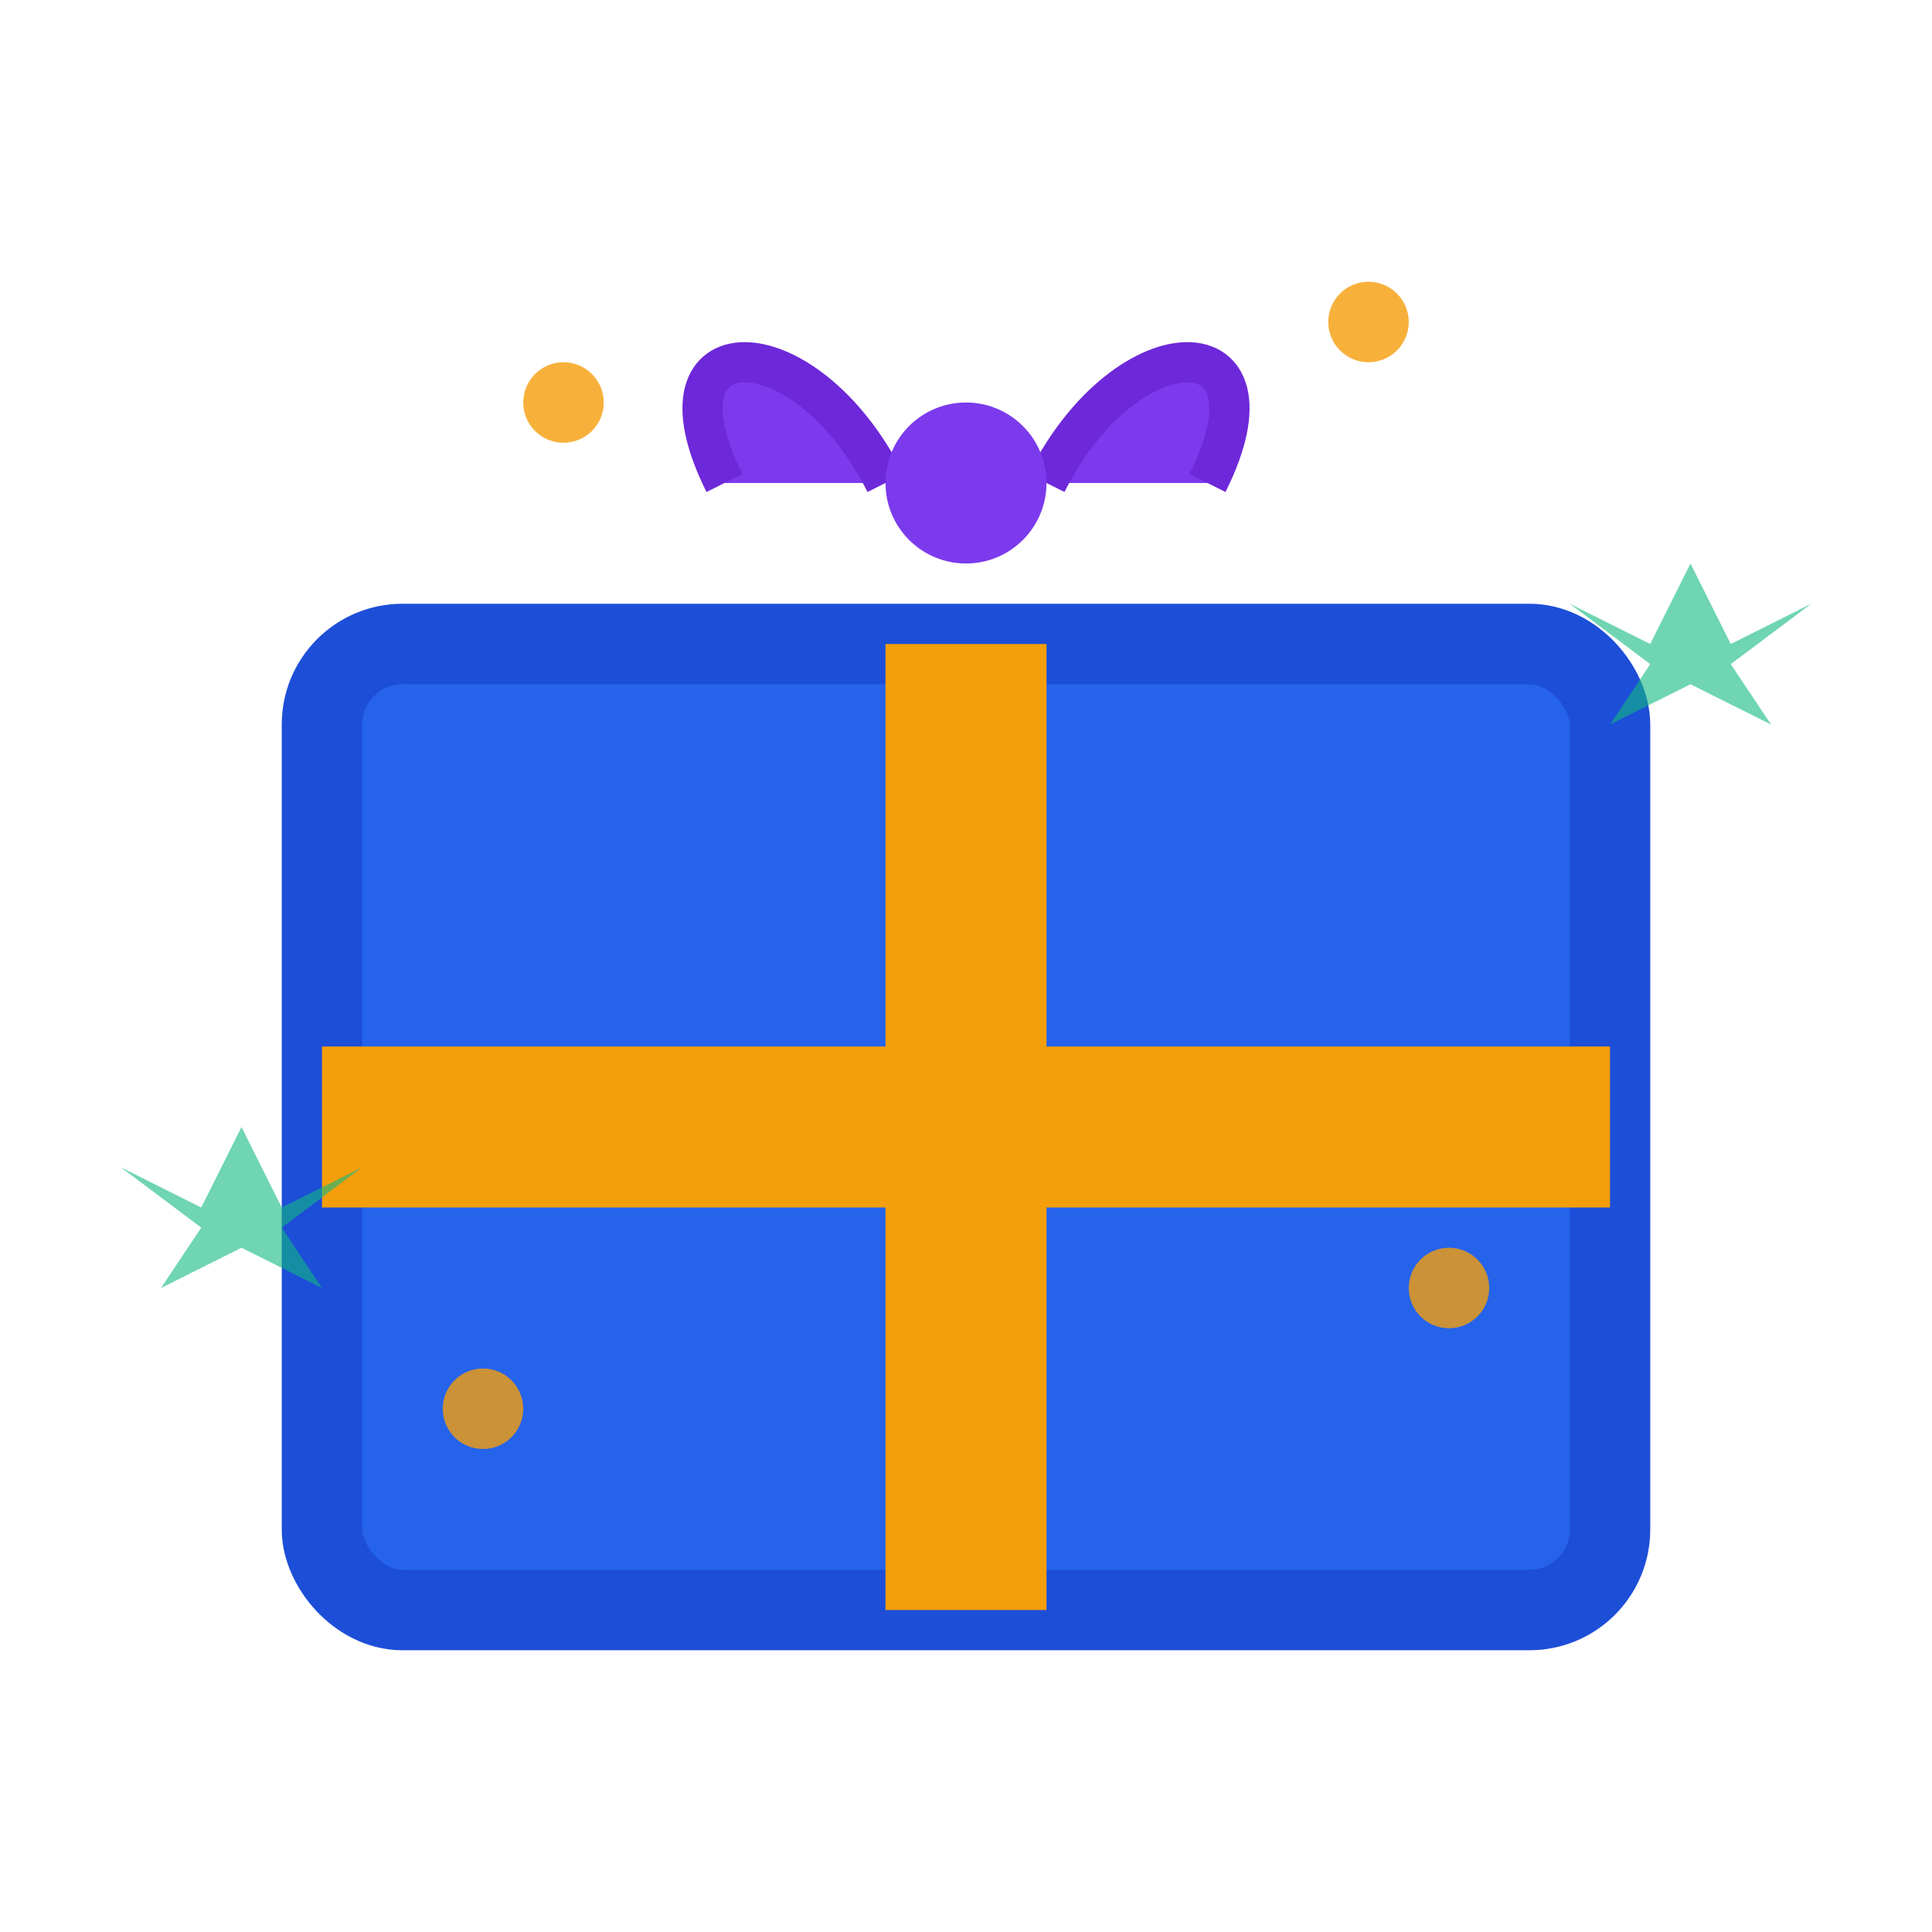 <svg width="48" height="48" viewBox="0 0 48 48" fill="none" xmlns="http://www.w3.org/2000/svg">
  <!-- Gift Box -->
  <rect x="8" y="16" width="32" height="24" rx="2" fill="#2563eb" stroke="#1d4ed8" stroke-width="2"/>
  
  <!-- Gift Ribbon Vertical -->
  <rect x="22" y="16" width="4" height="24" fill="#f59e0b"/>
  
  <!-- Gift Ribbon Horizontal -->
  <rect x="8" y="26" width="32" height="4" fill="#f59e0b"/>
  
  <!-- Gift Bow -->
  <path d="M18 12 C16 8, 20 8, 22 12" fill="#7c3aed" stroke="#6d28d9" stroke-width="1"/>
  <path d="M26 12 C28 8, 32 8, 30 12" fill="#7c3aed" stroke="#6d28d9" stroke-width="1"/>
  <circle cx="24" cy="12" r="2" fill="#7c3aed"/>
  
  <!-- Sparkles -->
  <circle cx="14" cy="10" r="1" fill="#f59e0b" opacity="0.8"/>
  <circle cx="34" cy="8" r="1" fill="#f59e0b" opacity="0.8"/>
  <circle cx="12" cy="35" r="1" fill="#f59e0b" opacity="0.8"/>
  <circle cx="36" cy="32" r="1" fill="#f59e0b" opacity="0.8"/>
  
  <!-- Small stars -->
  <path d="M42 14 L43 16 L45 15 L43 16.5 L44 18 L42 17 L40 18 L41 16.5 L39 15 L41 16 Z" fill="#10b981" opacity="0.6"/>
  <path d="M6 28 L7 30 L9 29 L7 30.5 L8 32 L6 31 L4 32 L5 30.5 L3 29 L5 30 Z" fill="#10b981" opacity="0.6"/>
</svg> 